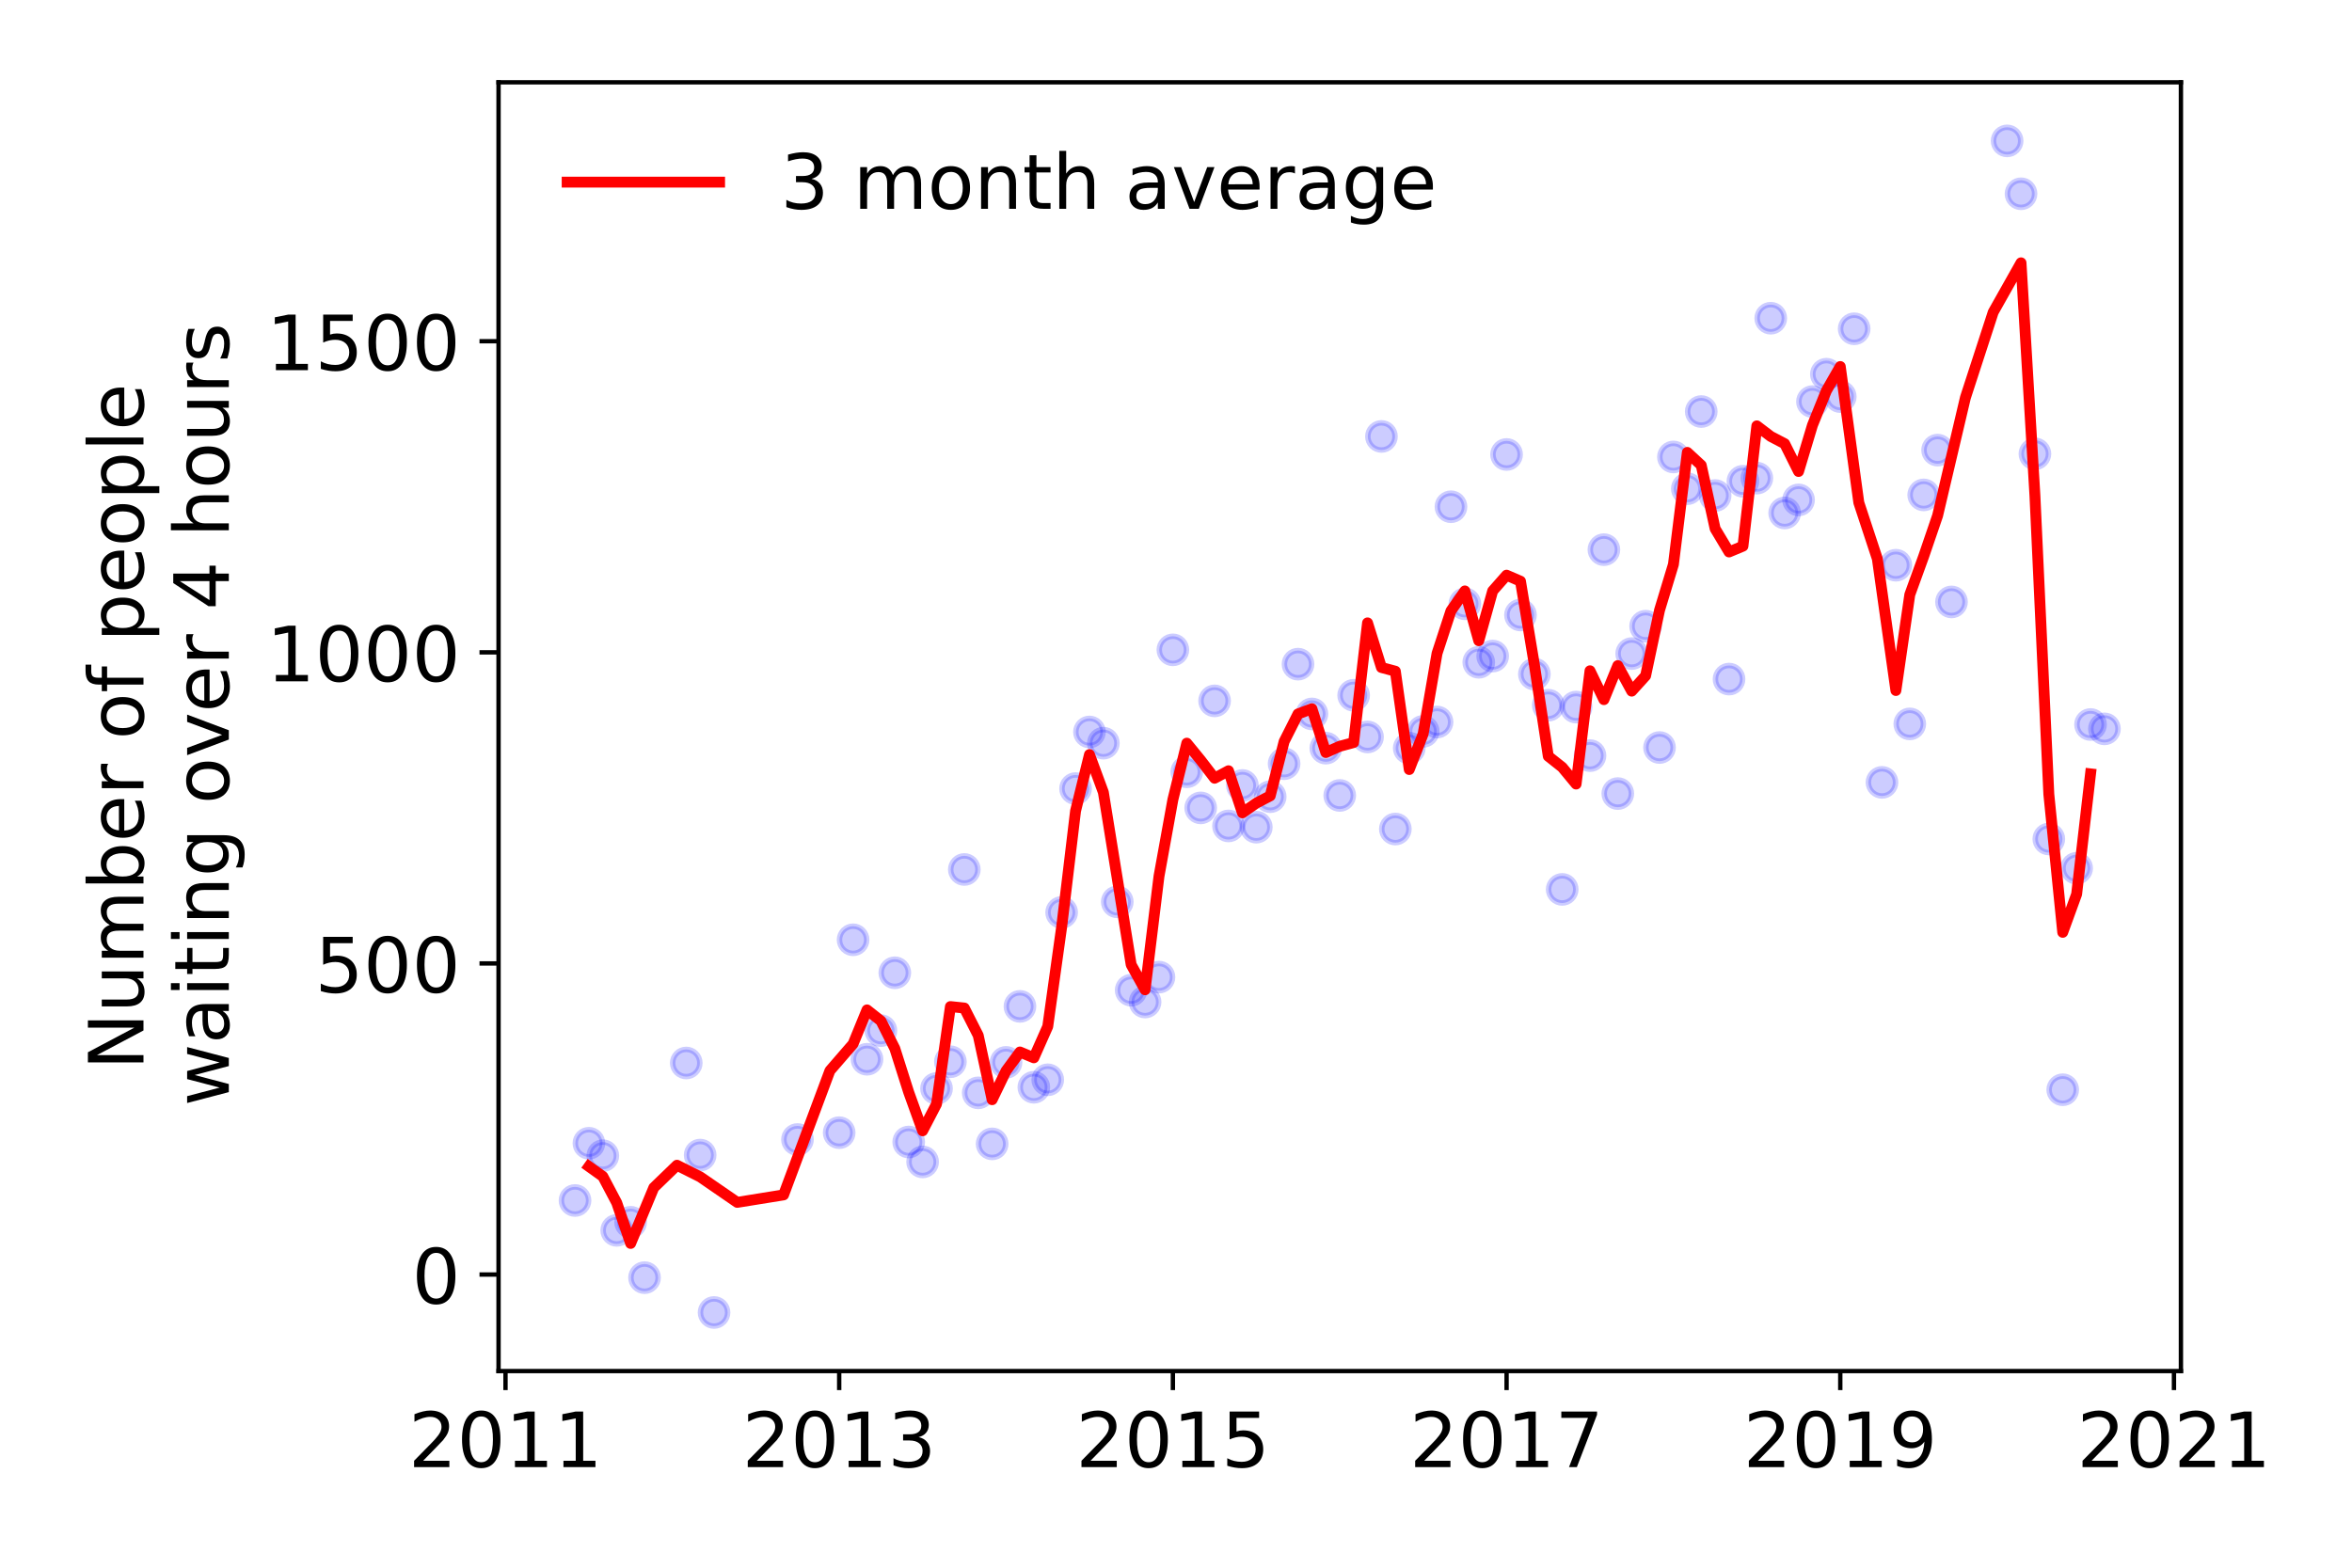<?xml version="1.0" encoding="utf-8" standalone="no"?>
<!DOCTYPE svg PUBLIC "-//W3C//DTD SVG 1.1//EN"
  "http://www.w3.org/Graphics/SVG/1.1/DTD/svg11.dtd">
<!-- Created with matplotlib (https://matplotlib.org/) -->
<svg height="288pt" version="1.1" viewBox="0 0 432 288" width="432pt" xmlns="http://www.w3.org/2000/svg" xmlns:xlink="http://www.w3.org/1999/xlink">
 <defs>
  <style type="text/css">
*{stroke-linecap:butt;stroke-linejoin:round;}
  </style>
 </defs>
 <g id="figure_1">
  <g id="patch_1">
   <path d="M 0 288 
L 432 288 
L 432 0 
L 0 0 
z
" style="fill:#ffffff;"/>
  </g>
  <g id="axes_1">
   <g id="patch_2">
    <path d="M 91.57 251.88 
L 400.576 251.88 
L 400.576 15.12 
L 91.57 15.12 
z
" style="fill:#ffffff;"/>
   </g>
   <g id="matplotlib.axis_1">
    <g id="xtick_1">
     <g id="line2d_1">
      <defs>
       <path d="M 0 0 
L 0 3.5 
" id="ma69221df86" style="stroke:#000000;stroke-width:0.8;"/>
      </defs>
      <g>
       <use style="stroke:#000000;stroke-width:0.8;" x="92.847" xlink:href="#ma69221df86" y="251.88"/>
      </g>
     </g>
     <g id="text_1">
      <!-- 2011 -->
      <defs>
       <path d="M 19.188 8.297 
L 53.609 8.297 
L 53.609 0 
L 7.328 0 
L 7.328 8.297 
Q 12.938 14.109 22.625 23.891 
Q 32.328 33.688 34.812 36.531 
Q 39.547 41.844 41.422 45.531 
Q 43.312 49.219 43.312 52.781 
Q 43.312 58.594 39.234 62.25 
Q 35.156 65.922 28.609 65.922 
Q 23.969 65.922 18.812 64.312 
Q 13.672 62.703 7.812 59.422 
L 7.812 69.391 
Q 13.766 71.781 18.938 73 
Q 24.125 74.219 28.422 74.219 
Q 39.75 74.219 46.484 68.547 
Q 53.219 62.891 53.219 53.422 
Q 53.219 48.922 51.531 44.891 
Q 49.859 40.875 45.406 35.406 
Q 44.188 33.984 37.641 27.219 
Q 31.109 20.453 19.188 8.297 
z
" id="DejaVuSans-50"/>
       <path d="M 31.781 66.406 
Q 24.172 66.406 20.328 58.906 
Q 16.5 51.422 16.5 36.375 
Q 16.5 21.391 20.328 13.891 
Q 24.172 6.391 31.781 6.391 
Q 39.453 6.391 43.281 13.891 
Q 47.125 21.391 47.125 36.375 
Q 47.125 51.422 43.281 58.906 
Q 39.453 66.406 31.781 66.406 
z
M 31.781 74.219 
Q 44.047 74.219 50.516 64.516 
Q 56.984 54.828 56.984 36.375 
Q 56.984 17.969 50.516 8.266 
Q 44.047 -1.422 31.781 -1.422 
Q 19.531 -1.422 13.062 8.266 
Q 6.594 17.969 6.594 36.375 
Q 6.594 54.828 13.062 64.516 
Q 19.531 74.219 31.781 74.219 
z
" id="DejaVuSans-48"/>
       <path d="M 12.406 8.297 
L 28.516 8.297 
L 28.516 63.922 
L 10.984 60.406 
L 10.984 69.391 
L 28.422 72.906 
L 38.281 72.906 
L 38.281 8.297 
L 54.391 8.297 
L 54.391 0 
L 12.406 0 
z
" id="DejaVuSans-49"/>
      </defs>
      <g transform="translate(75.032 269.518)scale(0.14 -0.14)">
       <use xlink:href="#DejaVuSans-50"/>
       <use x="63.623" xlink:href="#DejaVuSans-48"/>
       <use x="127.246" xlink:href="#DejaVuSans-49"/>
       <use x="190.869" xlink:href="#DejaVuSans-49"/>
      </g>
     </g>
    </g>
    <g id="xtick_2">
     <g id="line2d_2">
      <g>
       <use style="stroke:#000000;stroke-width:0.8;" x="154.137" xlink:href="#ma69221df86" y="251.88"/>
      </g>
     </g>
     <g id="text_2">
      <!-- 2013 -->
      <defs>
       <path d="M 40.578 39.312 
Q 47.656 37.797 51.625 33 
Q 55.609 28.219 55.609 21.188 
Q 55.609 10.406 48.188 4.484 
Q 40.766 -1.422 27.094 -1.422 
Q 22.516 -1.422 17.656 -0.516 
Q 12.797 0.391 7.625 2.203 
L 7.625 11.719 
Q 11.719 9.328 16.594 8.109 
Q 21.484 6.891 26.812 6.891 
Q 36.078 6.891 40.938 10.547 
Q 45.797 14.203 45.797 21.188 
Q 45.797 27.641 41.281 31.266 
Q 36.766 34.906 28.719 34.906 
L 20.219 34.906 
L 20.219 43.016 
L 29.109 43.016 
Q 36.375 43.016 40.234 45.922 
Q 44.094 48.828 44.094 54.297 
Q 44.094 59.906 40.109 62.906 
Q 36.141 65.922 28.719 65.922 
Q 24.656 65.922 20.016 65.031 
Q 15.375 64.156 9.812 62.312 
L 9.812 71.094 
Q 15.438 72.656 20.344 73.438 
Q 25.25 74.219 29.594 74.219 
Q 40.828 74.219 47.359 69.109 
Q 53.906 64.016 53.906 55.328 
Q 53.906 49.266 50.438 45.094 
Q 46.969 40.922 40.578 39.312 
z
" id="DejaVuSans-51"/>
      </defs>
      <g transform="translate(136.322 269.518)scale(0.14 -0.14)">
       <use xlink:href="#DejaVuSans-50"/>
       <use x="63.623" xlink:href="#DejaVuSans-48"/>
       <use x="127.246" xlink:href="#DejaVuSans-49"/>
       <use x="190.869" xlink:href="#DejaVuSans-51"/>
      </g>
     </g>
    </g>
    <g id="xtick_3">
     <g id="line2d_3">
      <g>
       <use style="stroke:#000000;stroke-width:0.8;" x="215.428" xlink:href="#ma69221df86" y="251.88"/>
      </g>
     </g>
     <g id="text_3">
      <!-- 2015 -->
      <defs>
       <path d="M 10.797 72.906 
L 49.516 72.906 
L 49.516 64.594 
L 19.828 64.594 
L 19.828 46.734 
Q 21.969 47.469 24.109 47.828 
Q 26.266 48.188 28.422 48.188 
Q 40.625 48.188 47.75 41.5 
Q 54.891 34.812 54.891 23.391 
Q 54.891 11.625 47.562 5.094 
Q 40.234 -1.422 26.906 -1.422 
Q 22.312 -1.422 17.547 -0.641 
Q 12.797 0.141 7.719 1.703 
L 7.719 11.625 
Q 12.109 9.234 16.797 8.062 
Q 21.484 6.891 26.703 6.891 
Q 35.156 6.891 40.078 11.328 
Q 45.016 15.766 45.016 23.391 
Q 45.016 31 40.078 35.438 
Q 35.156 39.891 26.703 39.891 
Q 22.75 39.891 18.812 39.016 
Q 14.891 38.141 10.797 36.281 
z
" id="DejaVuSans-53"/>
      </defs>
      <g transform="translate(197.613 269.518)scale(0.14 -0.14)">
       <use xlink:href="#DejaVuSans-50"/>
       <use x="63.623" xlink:href="#DejaVuSans-48"/>
       <use x="127.246" xlink:href="#DejaVuSans-49"/>
       <use x="190.869" xlink:href="#DejaVuSans-53"/>
      </g>
     </g>
    </g>
    <g id="xtick_4">
     <g id="line2d_4">
      <g>
       <use style="stroke:#000000;stroke-width:0.8;" x="276.718" xlink:href="#ma69221df86" y="251.88"/>
      </g>
     </g>
     <g id="text_4">
      <!-- 2017 -->
      <defs>
       <path d="M 8.203 72.906 
L 55.078 72.906 
L 55.078 68.703 
L 28.609 0 
L 18.312 0 
L 43.219 64.594 
L 8.203 64.594 
z
" id="DejaVuSans-55"/>
      </defs>
      <g transform="translate(258.903 269.518)scale(0.14 -0.14)">
       <use xlink:href="#DejaVuSans-50"/>
       <use x="63.623" xlink:href="#DejaVuSans-48"/>
       <use x="127.246" xlink:href="#DejaVuSans-49"/>
       <use x="190.869" xlink:href="#DejaVuSans-55"/>
      </g>
     </g>
    </g>
    <g id="xtick_5">
     <g id="line2d_5">
      <g>
       <use style="stroke:#000000;stroke-width:0.8;" x="338.009" xlink:href="#ma69221df86" y="251.88"/>
      </g>
     </g>
     <g id="text_5">
      <!-- 2019 -->
      <defs>
       <path d="M 10.984 1.516 
L 10.984 10.5 
Q 14.703 8.734 18.5 7.812 
Q 22.312 6.891 25.984 6.891 
Q 35.75 6.891 40.891 13.453 
Q 46.047 20.016 46.781 33.406 
Q 43.953 29.203 39.594 26.953 
Q 35.25 24.703 29.984 24.703 
Q 19.047 24.703 12.672 31.312 
Q 6.297 37.938 6.297 49.422 
Q 6.297 60.641 12.938 67.422 
Q 19.578 74.219 30.609 74.219 
Q 43.266 74.219 49.922 64.516 
Q 56.594 54.828 56.594 36.375 
Q 56.594 19.141 48.406 8.859 
Q 40.234 -1.422 26.422 -1.422 
Q 22.703 -1.422 18.891 -0.688 
Q 15.094 0.047 10.984 1.516 
z
M 30.609 32.422 
Q 37.25 32.422 41.125 36.953 
Q 45.016 41.5 45.016 49.422 
Q 45.016 57.281 41.125 61.844 
Q 37.25 66.406 30.609 66.406 
Q 23.969 66.406 20.094 61.844 
Q 16.219 57.281 16.219 49.422 
Q 16.219 41.5 20.094 36.953 
Q 23.969 32.422 30.609 32.422 
z
" id="DejaVuSans-57"/>
      </defs>
      <g transform="translate(320.194 269.518)scale(0.14 -0.14)">
       <use xlink:href="#DejaVuSans-50"/>
       <use x="63.623" xlink:href="#DejaVuSans-48"/>
       <use x="127.246" xlink:href="#DejaVuSans-49"/>
       <use x="190.869" xlink:href="#DejaVuSans-57"/>
      </g>
     </g>
    </g>
    <g id="xtick_6">
     <g id="line2d_6">
      <g>
       <use style="stroke:#000000;stroke-width:0.8;" x="399.299" xlink:href="#ma69221df86" y="251.88"/>
      </g>
     </g>
     <g id="text_6">
      <!-- 2021 -->
      <g transform="translate(381.484 269.518)scale(0.14 -0.14)">
       <use xlink:href="#DejaVuSans-50"/>
       <use x="63.623" xlink:href="#DejaVuSans-48"/>
       <use x="127.246" xlink:href="#DejaVuSans-50"/>
       <use x="190.869" xlink:href="#DejaVuSans-49"/>
      </g>
     </g>
    </g>
   </g>
   <g id="matplotlib.axis_2">
    <g id="ytick_1">
     <g id="line2d_7">
      <defs>
       <path d="M 0 0 
L -3.5 0 
" id="ma6ccedd70b" style="stroke:#000000;stroke-width:0.8;"/>
      </defs>
      <g>
       <use style="stroke:#000000;stroke-width:0.8;" x="91.57" xlink:href="#ma6ccedd70b" y="234.146"/>
      </g>
     </g>
     <g id="text_7">
      <!-- 0 -->
      <g transform="translate(75.662 239.464)scale(0.14 -0.14)">
       <use xlink:href="#DejaVuSans-48"/>
      </g>
     </g>
    </g>
    <g id="ytick_2">
     <g id="line2d_8">
      <g>
       <use style="stroke:#000000;stroke-width:0.8;" x="91.57" xlink:href="#ma6ccedd70b" y="176.993"/>
      </g>
     </g>
     <g id="text_8">
      <!-- 500 -->
      <g transform="translate(57.847 182.312)scale(0.14 -0.14)">
       <use xlink:href="#DejaVuSans-53"/>
       <use x="63.623" xlink:href="#DejaVuSans-48"/>
       <use x="127.246" xlink:href="#DejaVuSans-48"/>
      </g>
     </g>
    </g>
    <g id="ytick_3">
     <g id="line2d_9">
      <g>
       <use style="stroke:#000000;stroke-width:0.8;" x="91.57" xlink:href="#ma6ccedd70b" y="119.841"/>
      </g>
     </g>
     <g id="text_9">
      <!-- 1000 -->
      <g transform="translate(48.94 125.159)scale(0.14 -0.14)">
       <use xlink:href="#DejaVuSans-49"/>
       <use x="63.623" xlink:href="#DejaVuSans-48"/>
       <use x="127.246" xlink:href="#DejaVuSans-48"/>
       <use x="190.869" xlink:href="#DejaVuSans-48"/>
      </g>
     </g>
    </g>
    <g id="ytick_4">
     <g id="line2d_10">
      <g>
       <use style="stroke:#000000;stroke-width:0.8;" x="91.57" xlink:href="#ma6ccedd70b" y="62.688"/>
      </g>
     </g>
     <g id="text_10">
      <!-- 1500 -->
      <g transform="translate(48.94 68.007)scale(0.14 -0.14)">
       <use xlink:href="#DejaVuSans-49"/>
       <use x="63.623" xlink:href="#DejaVuSans-53"/>
       <use x="127.246" xlink:href="#DejaVuSans-48"/>
       <use x="190.869" xlink:href="#DejaVuSans-48"/>
      </g>
     </g>
    </g>
    <g id="text_11">
     <!-- Number of people -->
     <defs>
      <path d="M 9.812 72.906 
L 23.094 72.906 
L 55.422 11.922 
L 55.422 72.906 
L 64.984 72.906 
L 64.984 0 
L 51.703 0 
L 19.391 60.984 
L 19.391 0 
L 9.812 0 
z
" id="DejaVuSans-78"/>
      <path d="M 8.5 21.578 
L 8.5 54.688 
L 17.484 54.688 
L 17.484 21.922 
Q 17.484 14.156 20.5 10.266 
Q 23.531 6.391 29.594 6.391 
Q 36.859 6.391 41.078 11.031 
Q 45.312 15.672 45.312 23.688 
L 45.312 54.688 
L 54.297 54.688 
L 54.297 0 
L 45.312 0 
L 45.312 8.406 
Q 42.047 3.422 37.719 1 
Q 33.406 -1.422 27.688 -1.422 
Q 18.266 -1.422 13.375 4.438 
Q 8.5 10.297 8.5 21.578 
z
M 31.109 56 
z
" id="DejaVuSans-117"/>
      <path d="M 52 44.188 
Q 55.375 50.25 60.062 53.125 
Q 64.75 56 71.094 56 
Q 79.641 56 84.281 50.016 
Q 88.922 44.047 88.922 33.016 
L 88.922 0 
L 79.891 0 
L 79.891 32.719 
Q 79.891 40.578 77.094 44.375 
Q 74.312 48.188 68.609 48.188 
Q 61.625 48.188 57.562 43.547 
Q 53.516 38.922 53.516 30.906 
L 53.516 0 
L 44.484 0 
L 44.484 32.719 
Q 44.484 40.625 41.703 44.406 
Q 38.922 48.188 33.109 48.188 
Q 26.219 48.188 22.156 43.531 
Q 18.109 38.875 18.109 30.906 
L 18.109 0 
L 9.078 0 
L 9.078 54.688 
L 18.109 54.688 
L 18.109 46.188 
Q 21.188 51.219 25.484 53.609 
Q 29.781 56 35.688 56 
Q 41.656 56 45.828 52.969 
Q 50 49.953 52 44.188 
z
" id="DejaVuSans-109"/>
      <path d="M 48.688 27.297 
Q 48.688 37.203 44.609 42.844 
Q 40.531 48.484 33.406 48.484 
Q 26.266 48.484 22.188 42.844 
Q 18.109 37.203 18.109 27.297 
Q 18.109 17.391 22.188 11.75 
Q 26.266 6.109 33.406 6.109 
Q 40.531 6.109 44.609 11.75 
Q 48.688 17.391 48.688 27.297 
z
M 18.109 46.391 
Q 20.953 51.266 25.266 53.625 
Q 29.594 56 35.594 56 
Q 45.562 56 51.781 48.094 
Q 58.016 40.188 58.016 27.297 
Q 58.016 14.406 51.781 6.484 
Q 45.562 -1.422 35.594 -1.422 
Q 29.594 -1.422 25.266 0.953 
Q 20.953 3.328 18.109 8.203 
L 18.109 0 
L 9.078 0 
L 9.078 75.984 
L 18.109 75.984 
z
" id="DejaVuSans-98"/>
      <path d="M 56.203 29.594 
L 56.203 25.203 
L 14.891 25.203 
Q 15.484 15.922 20.484 11.062 
Q 25.484 6.203 34.422 6.203 
Q 39.594 6.203 44.453 7.469 
Q 49.312 8.734 54.109 11.281 
L 54.109 2.781 
Q 49.266 0.734 44.188 -0.344 
Q 39.109 -1.422 33.891 -1.422 
Q 20.797 -1.422 13.156 6.188 
Q 5.516 13.812 5.516 26.812 
Q 5.516 40.234 12.766 48.109 
Q 20.016 56 32.328 56 
Q 43.359 56 49.781 48.891 
Q 56.203 41.797 56.203 29.594 
z
M 47.219 32.234 
Q 47.125 39.594 43.094 43.984 
Q 39.062 48.391 32.422 48.391 
Q 24.906 48.391 20.391 44.141 
Q 15.875 39.891 15.188 32.172 
z
" id="DejaVuSans-101"/>
      <path d="M 41.109 46.297 
Q 39.594 47.172 37.812 47.578 
Q 36.031 48 33.891 48 
Q 26.266 48 22.188 43.047 
Q 18.109 38.094 18.109 28.812 
L 18.109 0 
L 9.078 0 
L 9.078 54.688 
L 18.109 54.688 
L 18.109 46.188 
Q 20.953 51.172 25.484 53.578 
Q 30.031 56 36.531 56 
Q 37.453 56 38.578 55.875 
Q 39.703 55.766 41.062 55.516 
z
" id="DejaVuSans-114"/>
      <path id="DejaVuSans-32"/>
      <path d="M 30.609 48.391 
Q 23.391 48.391 19.188 42.75 
Q 14.984 37.109 14.984 27.297 
Q 14.984 17.484 19.156 11.844 
Q 23.344 6.203 30.609 6.203 
Q 37.797 6.203 41.984 11.859 
Q 46.188 17.531 46.188 27.297 
Q 46.188 37.016 41.984 42.703 
Q 37.797 48.391 30.609 48.391 
z
M 30.609 56 
Q 42.328 56 49.016 48.375 
Q 55.719 40.766 55.719 27.297 
Q 55.719 13.875 49.016 6.219 
Q 42.328 -1.422 30.609 -1.422 
Q 18.844 -1.422 12.172 6.219 
Q 5.516 13.875 5.516 27.297 
Q 5.516 40.766 12.172 48.375 
Q 18.844 56 30.609 56 
z
" id="DejaVuSans-111"/>
      <path d="M 37.109 75.984 
L 37.109 68.5 
L 28.516 68.5 
Q 23.688 68.5 21.797 66.547 
Q 19.922 64.594 19.922 59.516 
L 19.922 54.688 
L 34.719 54.688 
L 34.719 47.703 
L 19.922 47.703 
L 19.922 0 
L 10.891 0 
L 10.891 47.703 
L 2.297 47.703 
L 2.297 54.688 
L 10.891 54.688 
L 10.891 58.5 
Q 10.891 67.625 15.141 71.797 
Q 19.391 75.984 28.609 75.984 
z
" id="DejaVuSans-102"/>
      <path d="M 18.109 8.203 
L 18.109 -20.797 
L 9.078 -20.797 
L 9.078 54.688 
L 18.109 54.688 
L 18.109 46.391 
Q 20.953 51.266 25.266 53.625 
Q 29.594 56 35.594 56 
Q 45.562 56 51.781 48.094 
Q 58.016 40.188 58.016 27.297 
Q 58.016 14.406 51.781 6.484 
Q 45.562 -1.422 35.594 -1.422 
Q 29.594 -1.422 25.266 0.953 
Q 20.953 3.328 18.109 8.203 
z
M 48.688 27.297 
Q 48.688 37.203 44.609 42.844 
Q 40.531 48.484 33.406 48.484 
Q 26.266 48.484 22.188 42.844 
Q 18.109 37.203 18.109 27.297 
Q 18.109 17.391 22.188 11.75 
Q 26.266 6.109 33.406 6.109 
Q 40.531 6.109 44.609 11.75 
Q 48.688 17.391 48.688 27.297 
z
" id="DejaVuSans-112"/>
      <path d="M 9.422 75.984 
L 18.406 75.984 
L 18.406 0 
L 9.422 0 
z
" id="DejaVuSans-108"/>
     </defs>
     <g transform="translate(26.352 196.547)rotate(-90)scale(0.14 -0.14)">
      <use xlink:href="#DejaVuSans-78"/>
      <use x="74.805" xlink:href="#DejaVuSans-117"/>
      <use x="138.184" xlink:href="#DejaVuSans-109"/>
      <use x="235.596" xlink:href="#DejaVuSans-98"/>
      <use x="299.072" xlink:href="#DejaVuSans-101"/>
      <use x="360.596" xlink:href="#DejaVuSans-114"/>
      <use x="401.709" xlink:href="#DejaVuSans-32"/>
      <use x="433.496" xlink:href="#DejaVuSans-111"/>
      <use x="494.678" xlink:href="#DejaVuSans-102"/>
      <use x="529.883" xlink:href="#DejaVuSans-32"/>
      <use x="561.67" xlink:href="#DejaVuSans-112"/>
      <use x="625.146" xlink:href="#DejaVuSans-101"/>
      <use x="686.67" xlink:href="#DejaVuSans-111"/>
      <use x="747.852" xlink:href="#DejaVuSans-112"/>
      <use x="811.328" xlink:href="#DejaVuSans-108"/>
      <use x="839.111" xlink:href="#DejaVuSans-101"/>
     </g>
     <!--  waiting over 4 hours -->
     <defs>
      <path d="M 4.203 54.688 
L 13.188 54.688 
L 24.422 12.016 
L 35.594 54.688 
L 46.188 54.688 
L 57.422 12.016 
L 68.609 54.688 
L 77.594 54.688 
L 63.281 0 
L 52.688 0 
L 40.922 44.828 
L 29.109 0 
L 18.5 0 
z
" id="DejaVuSans-119"/>
      <path d="M 34.281 27.484 
Q 23.391 27.484 19.188 25 
Q 14.984 22.516 14.984 16.5 
Q 14.984 11.719 18.141 8.906 
Q 21.297 6.109 26.703 6.109 
Q 34.188 6.109 38.703 11.406 
Q 43.219 16.703 43.219 25.484 
L 43.219 27.484 
z
M 52.203 31.203 
L 52.203 0 
L 43.219 0 
L 43.219 8.297 
Q 40.141 3.328 35.547 0.953 
Q 30.953 -1.422 24.312 -1.422 
Q 15.922 -1.422 10.953 3.297 
Q 6 8.016 6 15.922 
Q 6 25.141 12.172 29.828 
Q 18.359 34.516 30.609 34.516 
L 43.219 34.516 
L 43.219 35.406 
Q 43.219 41.609 39.141 45 
Q 35.062 48.391 27.688 48.391 
Q 23 48.391 18.547 47.266 
Q 14.109 46.141 10.016 43.891 
L 10.016 52.203 
Q 14.938 54.109 19.578 55.047 
Q 24.219 56 28.609 56 
Q 40.484 56 46.344 49.844 
Q 52.203 43.703 52.203 31.203 
z
" id="DejaVuSans-97"/>
      <path d="M 9.422 54.688 
L 18.406 54.688 
L 18.406 0 
L 9.422 0 
z
M 9.422 75.984 
L 18.406 75.984 
L 18.406 64.594 
L 9.422 64.594 
z
" id="DejaVuSans-105"/>
      <path d="M 18.312 70.219 
L 18.312 54.688 
L 36.812 54.688 
L 36.812 47.703 
L 18.312 47.703 
L 18.312 18.016 
Q 18.312 11.328 20.141 9.422 
Q 21.969 7.516 27.594 7.516 
L 36.812 7.516 
L 36.812 0 
L 27.594 0 
Q 17.188 0 13.234 3.875 
Q 9.281 7.766 9.281 18.016 
L 9.281 47.703 
L 2.688 47.703 
L 2.688 54.688 
L 9.281 54.688 
L 9.281 70.219 
z
" id="DejaVuSans-116"/>
      <path d="M 54.891 33.016 
L 54.891 0 
L 45.906 0 
L 45.906 32.719 
Q 45.906 40.484 42.875 44.328 
Q 39.844 48.188 33.797 48.188 
Q 26.516 48.188 22.312 43.547 
Q 18.109 38.922 18.109 30.906 
L 18.109 0 
L 9.078 0 
L 9.078 54.688 
L 18.109 54.688 
L 18.109 46.188 
Q 21.344 51.125 25.703 53.562 
Q 30.078 56 35.797 56 
Q 45.219 56 50.047 50.172 
Q 54.891 44.344 54.891 33.016 
z
" id="DejaVuSans-110"/>
      <path d="M 45.406 27.984 
Q 45.406 37.75 41.375 43.109 
Q 37.359 48.484 30.078 48.484 
Q 22.859 48.484 18.828 43.109 
Q 14.797 37.75 14.797 27.984 
Q 14.797 18.266 18.828 12.891 
Q 22.859 7.516 30.078 7.516 
Q 37.359 7.516 41.375 12.891 
Q 45.406 18.266 45.406 27.984 
z
M 54.391 6.781 
Q 54.391 -7.172 48.188 -13.984 
Q 42 -20.797 29.203 -20.797 
Q 24.469 -20.797 20.266 -20.094 
Q 16.062 -19.391 12.109 -17.922 
L 12.109 -9.188 
Q 16.062 -11.328 19.922 -12.344 
Q 23.781 -13.375 27.781 -13.375 
Q 36.625 -13.375 41.016 -8.766 
Q 45.406 -4.156 45.406 5.172 
L 45.406 9.625 
Q 42.625 4.781 38.281 2.391 
Q 33.938 0 27.875 0 
Q 17.828 0 11.672 7.656 
Q 5.516 15.328 5.516 27.984 
Q 5.516 40.672 11.672 48.328 
Q 17.828 56 27.875 56 
Q 33.938 56 38.281 53.609 
Q 42.625 51.219 45.406 46.391 
L 45.406 54.688 
L 54.391 54.688 
z
" id="DejaVuSans-103"/>
      <path d="M 2.984 54.688 
L 12.5 54.688 
L 29.594 8.797 
L 46.688 54.688 
L 56.203 54.688 
L 35.688 0 
L 23.484 0 
z
" id="DejaVuSans-118"/>
      <path d="M 37.797 64.312 
L 12.891 25.391 
L 37.797 25.391 
z
M 35.203 72.906 
L 47.609 72.906 
L 47.609 25.391 
L 58.016 25.391 
L 58.016 17.188 
L 47.609 17.188 
L 47.609 0 
L 37.797 0 
L 37.797 17.188 
L 4.891 17.188 
L 4.891 26.703 
z
" id="DejaVuSans-52"/>
      <path d="M 54.891 33.016 
L 54.891 0 
L 45.906 0 
L 45.906 32.719 
Q 45.906 40.484 42.875 44.328 
Q 39.844 48.188 33.797 48.188 
Q 26.516 48.188 22.312 43.547 
Q 18.109 38.922 18.109 30.906 
L 18.109 0 
L 9.078 0 
L 9.078 75.984 
L 18.109 75.984 
L 18.109 46.188 
Q 21.344 51.125 25.703 53.562 
Q 30.078 56 35.797 56 
Q 45.219 56 50.047 50.172 
Q 54.891 44.344 54.891 33.016 
z
" id="DejaVuSans-104"/>
      <path d="M 44.281 53.078 
L 44.281 44.578 
Q 40.484 46.531 36.375 47.5 
Q 32.281 48.484 27.875 48.484 
Q 21.188 48.484 17.844 46.438 
Q 14.5 44.391 14.5 40.281 
Q 14.5 37.156 16.891 35.375 
Q 19.281 33.594 26.516 31.984 
L 29.594 31.297 
Q 39.156 29.25 43.188 25.516 
Q 47.219 21.781 47.219 15.094 
Q 47.219 7.469 41.188 3.016 
Q 35.156 -1.422 24.609 -1.422 
Q 20.219 -1.422 15.453 -0.562 
Q 10.688 0.297 5.422 2 
L 5.422 11.281 
Q 10.406 8.688 15.234 7.391 
Q 20.062 6.109 24.812 6.109 
Q 31.156 6.109 34.562 8.281 
Q 37.984 10.453 37.984 14.406 
Q 37.984 18.062 35.516 20.016 
Q 33.062 21.969 24.703 23.781 
L 21.578 24.516 
Q 13.234 26.266 9.516 29.906 
Q 5.812 33.547 5.812 39.891 
Q 5.812 47.609 11.281 51.797 
Q 16.75 56 26.812 56 
Q 31.781 56 36.172 55.266 
Q 40.578 54.547 44.281 53.078 
z
" id="DejaVuSans-115"/>
     </defs>
     <g transform="translate(42.028 207.672)rotate(-90)scale(0.14 -0.14)">
      <use xlink:href="#DejaVuSans-32"/>
      <use x="31.787" xlink:href="#DejaVuSans-119"/>
      <use x="113.574" xlink:href="#DejaVuSans-97"/>
      <use x="174.854" xlink:href="#DejaVuSans-105"/>
      <use x="202.637" xlink:href="#DejaVuSans-116"/>
      <use x="241.846" xlink:href="#DejaVuSans-105"/>
      <use x="269.629" xlink:href="#DejaVuSans-110"/>
      <use x="333.008" xlink:href="#DejaVuSans-103"/>
      <use x="396.484" xlink:href="#DejaVuSans-32"/>
      <use x="428.271" xlink:href="#DejaVuSans-111"/>
      <use x="489.453" xlink:href="#DejaVuSans-118"/>
      <use x="548.633" xlink:href="#DejaVuSans-101"/>
      <use x="610.156" xlink:href="#DejaVuSans-114"/>
      <use x="651.27" xlink:href="#DejaVuSans-32"/>
      <use x="683.057" xlink:href="#DejaVuSans-52"/>
      <use x="746.68" xlink:href="#DejaVuSans-32"/>
      <use x="778.467" xlink:href="#DejaVuSans-104"/>
      <use x="841.846" xlink:href="#DejaVuSans-111"/>
      <use x="903.027" xlink:href="#DejaVuSans-117"/>
      <use x="966.406" xlink:href="#DejaVuSans-114"/>
      <use x="1007.52" xlink:href="#DejaVuSans-115"/>
     </g>
    </g>
   </g>
   <g id="line2d_11">
    <defs>
     <path d="M 0 2.5 
C 0.663 2.5 1.299 2.237 1.768 1.768 
C 2.237 1.299 2.5 0.663 2.5 0 
C 2.5 -0.663 2.237 -1.299 1.768 -1.768 
C 1.299 -2.237 0.663 -2.5 0 -2.5 
C -0.663 -2.5 -1.299 -2.237 -1.768 -1.768 
C -2.237 -1.299 -2.5 -0.663 -2.5 0 
C -2.5 0.663 -2.237 1.299 -1.768 1.768 
C -1.299 2.237 -0.663 2.5 0 2.5 
z
" id="m431e7fc0b2" style="stroke:#0000ff;stroke-opacity:0.2;"/>
    </defs>
    <g clip-path="url(#pcd545e5291)">
     <use style="fill:#0000ff;fill-opacity:0.2;stroke:#0000ff;stroke-opacity:0.2;" x="386.53" xlink:href="#m431e7fc0b2" y="133.9"/>
     <use style="fill:#0000ff;fill-opacity:0.2;stroke:#0000ff;stroke-opacity:0.2;" x="383.976" xlink:href="#m431e7fc0b2" y="133.1"/>
     <use style="fill:#0000ff;fill-opacity:0.2;stroke:#0000ff;stroke-opacity:0.2;" x="381.423" xlink:href="#m431e7fc0b2" y="159.504"/>
     <use style="fill:#0000ff;fill-opacity:0.2;stroke:#0000ff;stroke-opacity:0.2;" x="378.869" xlink:href="#m431e7fc0b2" y="200.197"/>
     <use style="fill:#0000ff;fill-opacity:0.2;stroke:#0000ff;stroke-opacity:0.2;" x="376.315" xlink:href="#m431e7fc0b2" y="154.132"/>
     <use style="fill:#0000ff;fill-opacity:0.2;stroke:#0000ff;stroke-opacity:0.2;" x="373.761" xlink:href="#m431e7fc0b2" y="83.377"/>
     <use style="fill:#0000ff;fill-opacity:0.2;stroke:#0000ff;stroke-opacity:0.2;" x="371.208" xlink:href="#m431e7fc0b2" y="35.598"/>
     <use style="fill:#0000ff;fill-opacity:0.2;stroke:#0000ff;stroke-opacity:0.2;" x="368.654" xlink:href="#m431e7fc0b2" y="25.882"/>
     <use style="fill:#0000ff;fill-opacity:0.2;stroke:#0000ff;stroke-opacity:0.2;" x="358.439" xlink:href="#m431e7fc0b2" y="110.582"/>
     <use style="fill:#0000ff;fill-opacity:0.2;stroke:#0000ff;stroke-opacity:0.2;" x="355.885" xlink:href="#m431e7fc0b2" y="82.691"/>
     <use style="fill:#0000ff;fill-opacity:0.2;stroke:#0000ff;stroke-opacity:0.2;" x="353.331" xlink:href="#m431e7fc0b2" y="90.921"/>
     <use style="fill:#0000ff;fill-opacity:0.2;stroke:#0000ff;stroke-opacity:0.2;" x="350.777" xlink:href="#m431e7fc0b2" y="132.986"/>
     <use style="fill:#0000ff;fill-opacity:0.2;stroke:#0000ff;stroke-opacity:0.2;" x="348.224" xlink:href="#m431e7fc0b2" y="103.838"/>
     <use style="fill:#0000ff;fill-opacity:0.2;stroke:#0000ff;stroke-opacity:0.2;" x="345.67" xlink:href="#m431e7fc0b2" y="143.73"/>
     <use style="fill:#0000ff;fill-opacity:0.2;stroke:#0000ff;stroke-opacity:0.2;" x="340.562" xlink:href="#m431e7fc0b2" y="60.402"/>
     <use style="fill:#0000ff;fill-opacity:0.2;stroke:#0000ff;stroke-opacity:0.2;" x="338.009" xlink:href="#m431e7fc0b2" y="72.861"/>
     <use style="fill:#0000ff;fill-opacity:0.2;stroke:#0000ff;stroke-opacity:0.2;" x="335.455" xlink:href="#m431e7fc0b2" y="68.746"/>
     <use style="fill:#0000ff;fill-opacity:0.2;stroke:#0000ff;stroke-opacity:0.2;" x="332.901" xlink:href="#m431e7fc0b2" y="73.776"/>
     <use style="fill:#0000ff;fill-opacity:0.2;stroke:#0000ff;stroke-opacity:0.2;" x="330.347" xlink:href="#m431e7fc0b2" y="91.836"/>
     <use style="fill:#0000ff;fill-opacity:0.2;stroke:#0000ff;stroke-opacity:0.2;" x="327.794" xlink:href="#m431e7fc0b2" y="94.236"/>
     <use style="fill:#0000ff;fill-opacity:0.2;stroke:#0000ff;stroke-opacity:0.2;" x="325.24" xlink:href="#m431e7fc0b2" y="58.459"/>
     <use style="fill:#0000ff;fill-opacity:0.2;stroke:#0000ff;stroke-opacity:0.2;" x="322.686" xlink:href="#m431e7fc0b2" y="87.835"/>
     <use style="fill:#0000ff;fill-opacity:0.2;stroke:#0000ff;stroke-opacity:0.2;" x="320.132" xlink:href="#m431e7fc0b2" y="88.407"/>
     <use style="fill:#0000ff;fill-opacity:0.2;stroke:#0000ff;stroke-opacity:0.2;" x="317.579" xlink:href="#m431e7fc0b2" y="124.756"/>
     <use style="fill:#0000ff;fill-opacity:0.2;stroke:#0000ff;stroke-opacity:0.2;" x="315.025" xlink:href="#m431e7fc0b2" y="91.036"/>
     <use style="fill:#0000ff;fill-opacity:0.2;stroke:#0000ff;stroke-opacity:0.2;" x="312.471" xlink:href="#m431e7fc0b2" y="75.605"/>
     <use style="fill:#0000ff;fill-opacity:0.2;stroke:#0000ff;stroke-opacity:0.2;" x="309.917" xlink:href="#m431e7fc0b2" y="89.778"/>
     <use style="fill:#0000ff;fill-opacity:0.2;stroke:#0000ff;stroke-opacity:0.2;" x="307.363" xlink:href="#m431e7fc0b2" y="83.949"/>
     <use style="fill:#0000ff;fill-opacity:0.2;stroke:#0000ff;stroke-opacity:0.2;" x="304.81" xlink:href="#m431e7fc0b2" y="137.329"/>
     <use style="fill:#0000ff;fill-opacity:0.2;stroke:#0000ff;stroke-opacity:0.2;" x="302.256" xlink:href="#m431e7fc0b2" y="115.04"/>
     <use style="fill:#0000ff;fill-opacity:0.2;stroke:#0000ff;stroke-opacity:0.2;" x="299.702" xlink:href="#m431e7fc0b2" y="120.069"/>
     <use style="fill:#0000ff;fill-opacity:0.2;stroke:#0000ff;stroke-opacity:0.2;" x="297.148" xlink:href="#m431e7fc0b2" y="145.788"/>
     <use style="fill:#0000ff;fill-opacity:0.2;stroke:#0000ff;stroke-opacity:0.2;" x="294.595" xlink:href="#m431e7fc0b2" y="100.98"/>
     <use style="fill:#0000ff;fill-opacity:0.2;stroke:#0000ff;stroke-opacity:0.2;" x="292.041" xlink:href="#m431e7fc0b2" y="138.815"/>
     <use style="fill:#0000ff;fill-opacity:0.2;stroke:#0000ff;stroke-opacity:0.2;" x="289.487" xlink:href="#m431e7fc0b2" y="129.899"/>
     <use style="fill:#0000ff;fill-opacity:0.2;stroke:#0000ff;stroke-opacity:0.2;" x="286.933" xlink:href="#m431e7fc0b2" y="163.391"/>
     <use style="fill:#0000ff;fill-opacity:0.2;stroke:#0000ff;stroke-opacity:0.2;" x="284.38" xlink:href="#m431e7fc0b2" y="129.556"/>
     <use style="fill:#0000ff;fill-opacity:0.2;stroke:#0000ff;stroke-opacity:0.2;" x="281.826" xlink:href="#m431e7fc0b2" y="123.841"/>
     <use style="fill:#0000ff;fill-opacity:0.2;stroke:#0000ff;stroke-opacity:0.2;" x="279.272" xlink:href="#m431e7fc0b2" y="112.982"/>
     <use style="fill:#0000ff;fill-opacity:0.2;stroke:#0000ff;stroke-opacity:0.2;" x="276.718" xlink:href="#m431e7fc0b2" y="83.492"/>
     <use style="fill:#0000ff;fill-opacity:0.2;stroke:#0000ff;stroke-opacity:0.2;" x="274.164" xlink:href="#m431e7fc0b2" y="120.526"/>
     <use style="fill:#0000ff;fill-opacity:0.2;stroke:#0000ff;stroke-opacity:0.2;" x="271.611" xlink:href="#m431e7fc0b2" y="121.669"/>
     <use style="fill:#0000ff;fill-opacity:0.2;stroke:#0000ff;stroke-opacity:0.2;" x="269.057" xlink:href="#m431e7fc0b2" y="110.925"/>
     <use style="fill:#0000ff;fill-opacity:0.2;stroke:#0000ff;stroke-opacity:0.2;" x="266.503" xlink:href="#m431e7fc0b2" y="93.093"/>
     <use style="fill:#0000ff;fill-opacity:0.2;stroke:#0000ff;stroke-opacity:0.2;" x="263.949" xlink:href="#m431e7fc0b2" y="132.643"/>
     <use style="fill:#0000ff;fill-opacity:0.2;stroke:#0000ff;stroke-opacity:0.2;" x="261.396" xlink:href="#m431e7fc0b2" y="134.357"/>
     <use style="fill:#0000ff;fill-opacity:0.2;stroke:#0000ff;stroke-opacity:0.2;" x="258.842" xlink:href="#m431e7fc0b2" y="137.444"/>
     <use style="fill:#0000ff;fill-opacity:0.2;stroke:#0000ff;stroke-opacity:0.2;" x="256.288" xlink:href="#m431e7fc0b2" y="152.303"/>
     <use style="fill:#0000ff;fill-opacity:0.2;stroke:#0000ff;stroke-opacity:0.2;" x="253.734" xlink:href="#m431e7fc0b2" y="80.177"/>
     <use style="fill:#0000ff;fill-opacity:0.2;stroke:#0000ff;stroke-opacity:0.2;" x="251.181" xlink:href="#m431e7fc0b2" y="135.386"/>
     <use style="fill:#0000ff;fill-opacity:0.2;stroke:#0000ff;stroke-opacity:0.2;" x="248.627" xlink:href="#m431e7fc0b2" y="127.728"/>
     <use style="fill:#0000ff;fill-opacity:0.2;stroke:#0000ff;stroke-opacity:0.2;" x="246.073" xlink:href="#m431e7fc0b2" y="146.131"/>
     <use style="fill:#0000ff;fill-opacity:0.2;stroke:#0000ff;stroke-opacity:0.2;" x="243.519" xlink:href="#m431e7fc0b2" y="137.444"/>
     <use style="fill:#0000ff;fill-opacity:0.2;stroke:#0000ff;stroke-opacity:0.2;" x="240.965" xlink:href="#m431e7fc0b2" y="131.157"/>
     <use style="fill:#0000ff;fill-opacity:0.2;stroke:#0000ff;stroke-opacity:0.2;" x="238.412" xlink:href="#m431e7fc0b2" y="122.012"/>
     <use style="fill:#0000ff;fill-opacity:0.2;stroke:#0000ff;stroke-opacity:0.2;" x="235.858" xlink:href="#m431e7fc0b2" y="140.301"/>
     <use style="fill:#0000ff;fill-opacity:0.2;stroke:#0000ff;stroke-opacity:0.2;" x="233.304" xlink:href="#m431e7fc0b2" y="146.359"/>
     <use style="fill:#0000ff;fill-opacity:0.2;stroke:#0000ff;stroke-opacity:0.2;" x="230.75" xlink:href="#m431e7fc0b2" y="151.96"/>
     <use style="fill:#0000ff;fill-opacity:0.2;stroke:#0000ff;stroke-opacity:0.2;" x="228.197" xlink:href="#m431e7fc0b2" y="144.302"/>
     <use style="fill:#0000ff;fill-opacity:0.2;stroke:#0000ff;stroke-opacity:0.2;" x="225.643" xlink:href="#m431e7fc0b2" y="151.732"/>
     <use style="fill:#0000ff;fill-opacity:0.2;stroke:#0000ff;stroke-opacity:0.2;" x="223.089" xlink:href="#m431e7fc0b2" y="128.756"/>
     <use style="fill:#0000ff;fill-opacity:0.2;stroke:#0000ff;stroke-opacity:0.2;" x="220.535" xlink:href="#m431e7fc0b2" y="148.417"/>
     <use style="fill:#0000ff;fill-opacity:0.2;stroke:#0000ff;stroke-opacity:0.2;" x="217.982" xlink:href="#m431e7fc0b2" y="141.787"/>
     <use style="fill:#0000ff;fill-opacity:0.2;stroke:#0000ff;stroke-opacity:0.2;" x="215.428" xlink:href="#m431e7fc0b2" y="119.383"/>
     <use style="fill:#0000ff;fill-opacity:0.2;stroke:#0000ff;stroke-opacity:0.2;" x="212.874" xlink:href="#m431e7fc0b2" y="179.508"/>
     <use style="fill:#0000ff;fill-opacity:0.2;stroke:#0000ff;stroke-opacity:0.2;" x="210.32" xlink:href="#m431e7fc0b2" y="184.08"/>
     <use style="fill:#0000ff;fill-opacity:0.2;stroke:#0000ff;stroke-opacity:0.2;" x="207.766" xlink:href="#m431e7fc0b2" y="181.908"/>
     <use style="fill:#0000ff;fill-opacity:0.2;stroke:#0000ff;stroke-opacity:0.2;" x="205.213" xlink:href="#m431e7fc0b2" y="165.677"/>
     <use style="fill:#0000ff;fill-opacity:0.2;stroke:#0000ff;stroke-opacity:0.2;" x="202.659" xlink:href="#m431e7fc0b2" y="136.529"/>
     <use style="fill:#0000ff;fill-opacity:0.2;stroke:#0000ff;stroke-opacity:0.2;" x="200.105" xlink:href="#m431e7fc0b2" y="134.472"/>
     <use style="fill:#0000ff;fill-opacity:0.2;stroke:#0000ff;stroke-opacity:0.2;" x="197.551" xlink:href="#m431e7fc0b2" y="144.873"/>
     <use style="fill:#0000ff;fill-opacity:0.2;stroke:#0000ff;stroke-opacity:0.2;" x="194.998" xlink:href="#m431e7fc0b2" y="167.62"/>
     <use style="fill:#0000ff;fill-opacity:0.2;stroke:#0000ff;stroke-opacity:0.2;" x="192.444" xlink:href="#m431e7fc0b2" y="198.368"/>
     <use style="fill:#0000ff;fill-opacity:0.2;stroke:#0000ff;stroke-opacity:0.2;" x="189.89" xlink:href="#m431e7fc0b2" y="199.74"/>
     <use style="fill:#0000ff;fill-opacity:0.2;stroke:#0000ff;stroke-opacity:0.2;" x="187.336" xlink:href="#m431e7fc0b2" y="184.88"/>
     <use style="fill:#0000ff;fill-opacity:0.2;stroke:#0000ff;stroke-opacity:0.2;" x="184.783" xlink:href="#m431e7fc0b2" y="195.168"/>
     <use style="fill:#0000ff;fill-opacity:0.2;stroke:#0000ff;stroke-opacity:0.2;" x="182.229" xlink:href="#m431e7fc0b2" y="210.142"/>
     <use style="fill:#0000ff;fill-opacity:0.2;stroke:#0000ff;stroke-opacity:0.2;" x="179.675" xlink:href="#m431e7fc0b2" y="200.769"/>
     <use style="fill:#0000ff;fill-opacity:0.2;stroke:#0000ff;stroke-opacity:0.2;" x="177.121" xlink:href="#m431e7fc0b2" y="159.733"/>
     <use style="fill:#0000ff;fill-opacity:0.2;stroke:#0000ff;stroke-opacity:0.2;" x="174.567" xlink:href="#m431e7fc0b2" y="195.053"/>
     <use style="fill:#0000ff;fill-opacity:0.2;stroke:#0000ff;stroke-opacity:0.2;" x="172.014" xlink:href="#m431e7fc0b2" y="199.968"/>
     <use style="fill:#0000ff;fill-opacity:0.2;stroke:#0000ff;stroke-opacity:0.2;" x="169.46" xlink:href="#m431e7fc0b2" y="213.456"/>
     <use style="fill:#0000ff;fill-opacity:0.2;stroke:#0000ff;stroke-opacity:0.2;" x="166.906" xlink:href="#m431e7fc0b2" y="209.799"/>
     <use style="fill:#0000ff;fill-opacity:0.2;stroke:#0000ff;stroke-opacity:0.2;" x="164.352" xlink:href="#m431e7fc0b2" y="178.708"/>
     <use style="fill:#0000ff;fill-opacity:0.2;stroke:#0000ff;stroke-opacity:0.2;" x="161.799" xlink:href="#m431e7fc0b2" y="189.338"/>
     <use style="fill:#0000ff;fill-opacity:0.2;stroke:#0000ff;stroke-opacity:0.2;" x="159.245" xlink:href="#m431e7fc0b2" y="194.596"/>
     <use style="fill:#0000ff;fill-opacity:0.2;stroke:#0000ff;stroke-opacity:0.2;" x="156.691" xlink:href="#m431e7fc0b2" y="172.649"/>
     <use style="fill:#0000ff;fill-opacity:0.2;stroke:#0000ff;stroke-opacity:0.2;" x="154.137" xlink:href="#m431e7fc0b2" y="208.084"/>
     <use style="fill:#0000ff;fill-opacity:0.2;stroke:#0000ff;stroke-opacity:0.2;" x="146.476" xlink:href="#m431e7fc0b2" y="209.341"/>
     <use style="fill:#0000ff;fill-opacity:0.2;stroke:#0000ff;stroke-opacity:0.2;" x="131.153" xlink:href="#m431e7fc0b2" y="241.118"/>
     <use style="fill:#0000ff;fill-opacity:0.2;stroke:#0000ff;stroke-opacity:0.2;" x="128.6" xlink:href="#m431e7fc0b2" y="212.199"/>
     <use style="fill:#0000ff;fill-opacity:0.2;stroke:#0000ff;stroke-opacity:0.2;" x="126.046" xlink:href="#m431e7fc0b2" y="195.282"/>
     <use style="fill:#0000ff;fill-opacity:0.2;stroke:#0000ff;stroke-opacity:0.2;" x="118.385" xlink:href="#m431e7fc0b2" y="234.717"/>
     <use style="fill:#0000ff;fill-opacity:0.2;stroke:#0000ff;stroke-opacity:0.2;" x="115.831" xlink:href="#m431e7fc0b2" y="224.544"/>
     <use style="fill:#0000ff;fill-opacity:0.2;stroke:#0000ff;stroke-opacity:0.2;" x="113.277" xlink:href="#m431e7fc0b2" y="226.03"/>
     <use style="fill:#0000ff;fill-opacity:0.2;stroke:#0000ff;stroke-opacity:0.2;" x="110.723" xlink:href="#m431e7fc0b2" y="212.313"/>
     <use style="fill:#0000ff;fill-opacity:0.2;stroke:#0000ff;stroke-opacity:0.2;" x="108.169" xlink:href="#m431e7fc0b2" y="210.027"/>
     <use style="fill:#0000ff;fill-opacity:0.2;stroke:#0000ff;stroke-opacity:0.2;" x="105.616" xlink:href="#m431e7fc0b2" y="220.543"/>
    </g>
   </g>
   <g id="line2d_12">
    <path clip-path="url(#pcd545e5291)" d="M 383.976 142.168 
L 381.423 164.267 
L 378.869 171.278 
L 376.315 145.902 
L 373.761 91.036 
L 371.208 48.286 
L 366.1 57.354 
L 360.993 73.052 
L 355.885 94.732 
L 353.331 102.199 
L 350.777 109.248 
L 348.224 126.851 
L 344.819 102.657 
L 341.414 92.331 
L 338.009 67.336 
L 335.455 71.794 
L 332.901 78.119 
L 330.347 86.616 
L 327.794 81.51 
L 325.24 80.177 
L 322.686 78.234 
L 320.132 100.332 
L 317.579 101.399 
L 315.025 97.132 
L 312.471 85.473 
L 309.917 83.111 
L 307.363 103.685 
L 304.81 112.106 
L 302.256 124.146 
L 299.702 126.966 
L 297.148 122.279 
L 294.595 128.528 
L 292.041 123.232 
L 289.487 144.035 
L 286.933 140.949 
L 284.38 138.929 
L 281.826 122.127 
L 279.272 106.772 
L 276.718 105.667 
L 274.164 108.562 
L 271.611 117.707 
L 269.057 108.562 
L 266.503 112.22 
L 263.949 120.031 
L 261.396 134.815 
L 258.842 141.368 
L 256.288 123.308 
L 253.734 122.622 
L 251.181 114.43 
L 248.627 136.415 
L 246.073 137.101 
L 243.519 138.244 
L 240.965 130.204 
L 238.412 131.157 
L 235.858 136.224 
L 233.304 146.207 
L 230.75 147.54 
L 228.197 149.331 
L 225.643 141.597 
L 223.089 142.968 
L 220.535 139.653 
L 217.982 136.529 
L 215.428 146.893 
L 212.874 160.99 
L 210.32 181.832 
L 207.766 177.222 
L 205.213 161.371 
L 202.659 145.559 
L 200.105 138.625 
L 197.551 148.988 
L 194.998 170.287 
L 192.444 188.576 
L 189.89 194.329 
L 187.336 193.262 
L 184.783 196.73 
L 182.229 202.026 
L 179.675 190.214 
L 177.121 185.185 
L 174.567 184.918 
L 172.014 202.826 
L 169.46 207.741 
L 166.906 200.654 
L 164.352 192.615 
L 161.799 187.547 
L 159.245 185.528 
L 156.691 191.777 
L 152.435 196.692 
L 143.922 219.515 
L 135.41 220.886 
L 128.6 216.2 
L 124.343 214.066 
L 120.087 218.181 
L 115.831 228.43 
L 113.277 220.962 
L 110.723 216.123 
L 108.169 214.295 
" style="fill:none;stroke:#ff0000;stroke-linecap:square;stroke-width:2;"/>
   </g>
   <g id="patch_3">
    <path d="M 91.57 251.88 
L 91.57 15.12 
" style="fill:none;stroke:#000000;stroke-linecap:square;stroke-linejoin:miter;stroke-width:0.8;"/>
   </g>
   <g id="patch_4">
    <path d="M 400.576 251.88 
L 400.576 15.12 
" style="fill:none;stroke:#000000;stroke-linecap:square;stroke-linejoin:miter;stroke-width:0.8;"/>
   </g>
   <g id="patch_5">
    <path d="M 91.57 251.88 
L 400.576 251.88 
" style="fill:none;stroke:#000000;stroke-linecap:square;stroke-linejoin:miter;stroke-width:0.8;"/>
   </g>
   <g id="patch_6">
    <path d="M 91.57 15.12 
L 400.576 15.12 
" style="fill:none;stroke:#000000;stroke-linecap:square;stroke-linejoin:miter;stroke-width:0.8;"/>
   </g>
   <g id="legend_1">
    <g id="line2d_13">
     <path d="M 104.17 33.458 
L 132.17 33.458 
" style="fill:none;stroke:#ff0000;stroke-linecap:square;stroke-width:2;"/>
    </g>
    <g id="line2d_14"/>
    <g id="text_12">
     <!-- 3 month average -->
     <g transform="translate(143.37 38.358)scale(0.14 -0.14)">
      <use xlink:href="#DejaVuSans-51"/>
      <use x="63.623" xlink:href="#DejaVuSans-32"/>
      <use x="95.41" xlink:href="#DejaVuSans-109"/>
      <use x="192.822" xlink:href="#DejaVuSans-111"/>
      <use x="254.004" xlink:href="#DejaVuSans-110"/>
      <use x="317.383" xlink:href="#DejaVuSans-116"/>
      <use x="356.592" xlink:href="#DejaVuSans-104"/>
      <use x="419.971" xlink:href="#DejaVuSans-32"/>
      <use x="451.758" xlink:href="#DejaVuSans-97"/>
      <use x="513.037" xlink:href="#DejaVuSans-118"/>
      <use x="572.217" xlink:href="#DejaVuSans-101"/>
      <use x="633.74" xlink:href="#DejaVuSans-114"/>
      <use x="674.854" xlink:href="#DejaVuSans-97"/>
      <use x="736.133" xlink:href="#DejaVuSans-103"/>
      <use x="799.609" xlink:href="#DejaVuSans-101"/>
     </g>
    </g>
   </g>
  </g>
 </g>
 <defs>
  <clipPath id="pcd545e5291">
   <rect height="236.76" width="309.006" x="91.57" y="15.12"/>
  </clipPath>
 </defs>
</svg>
